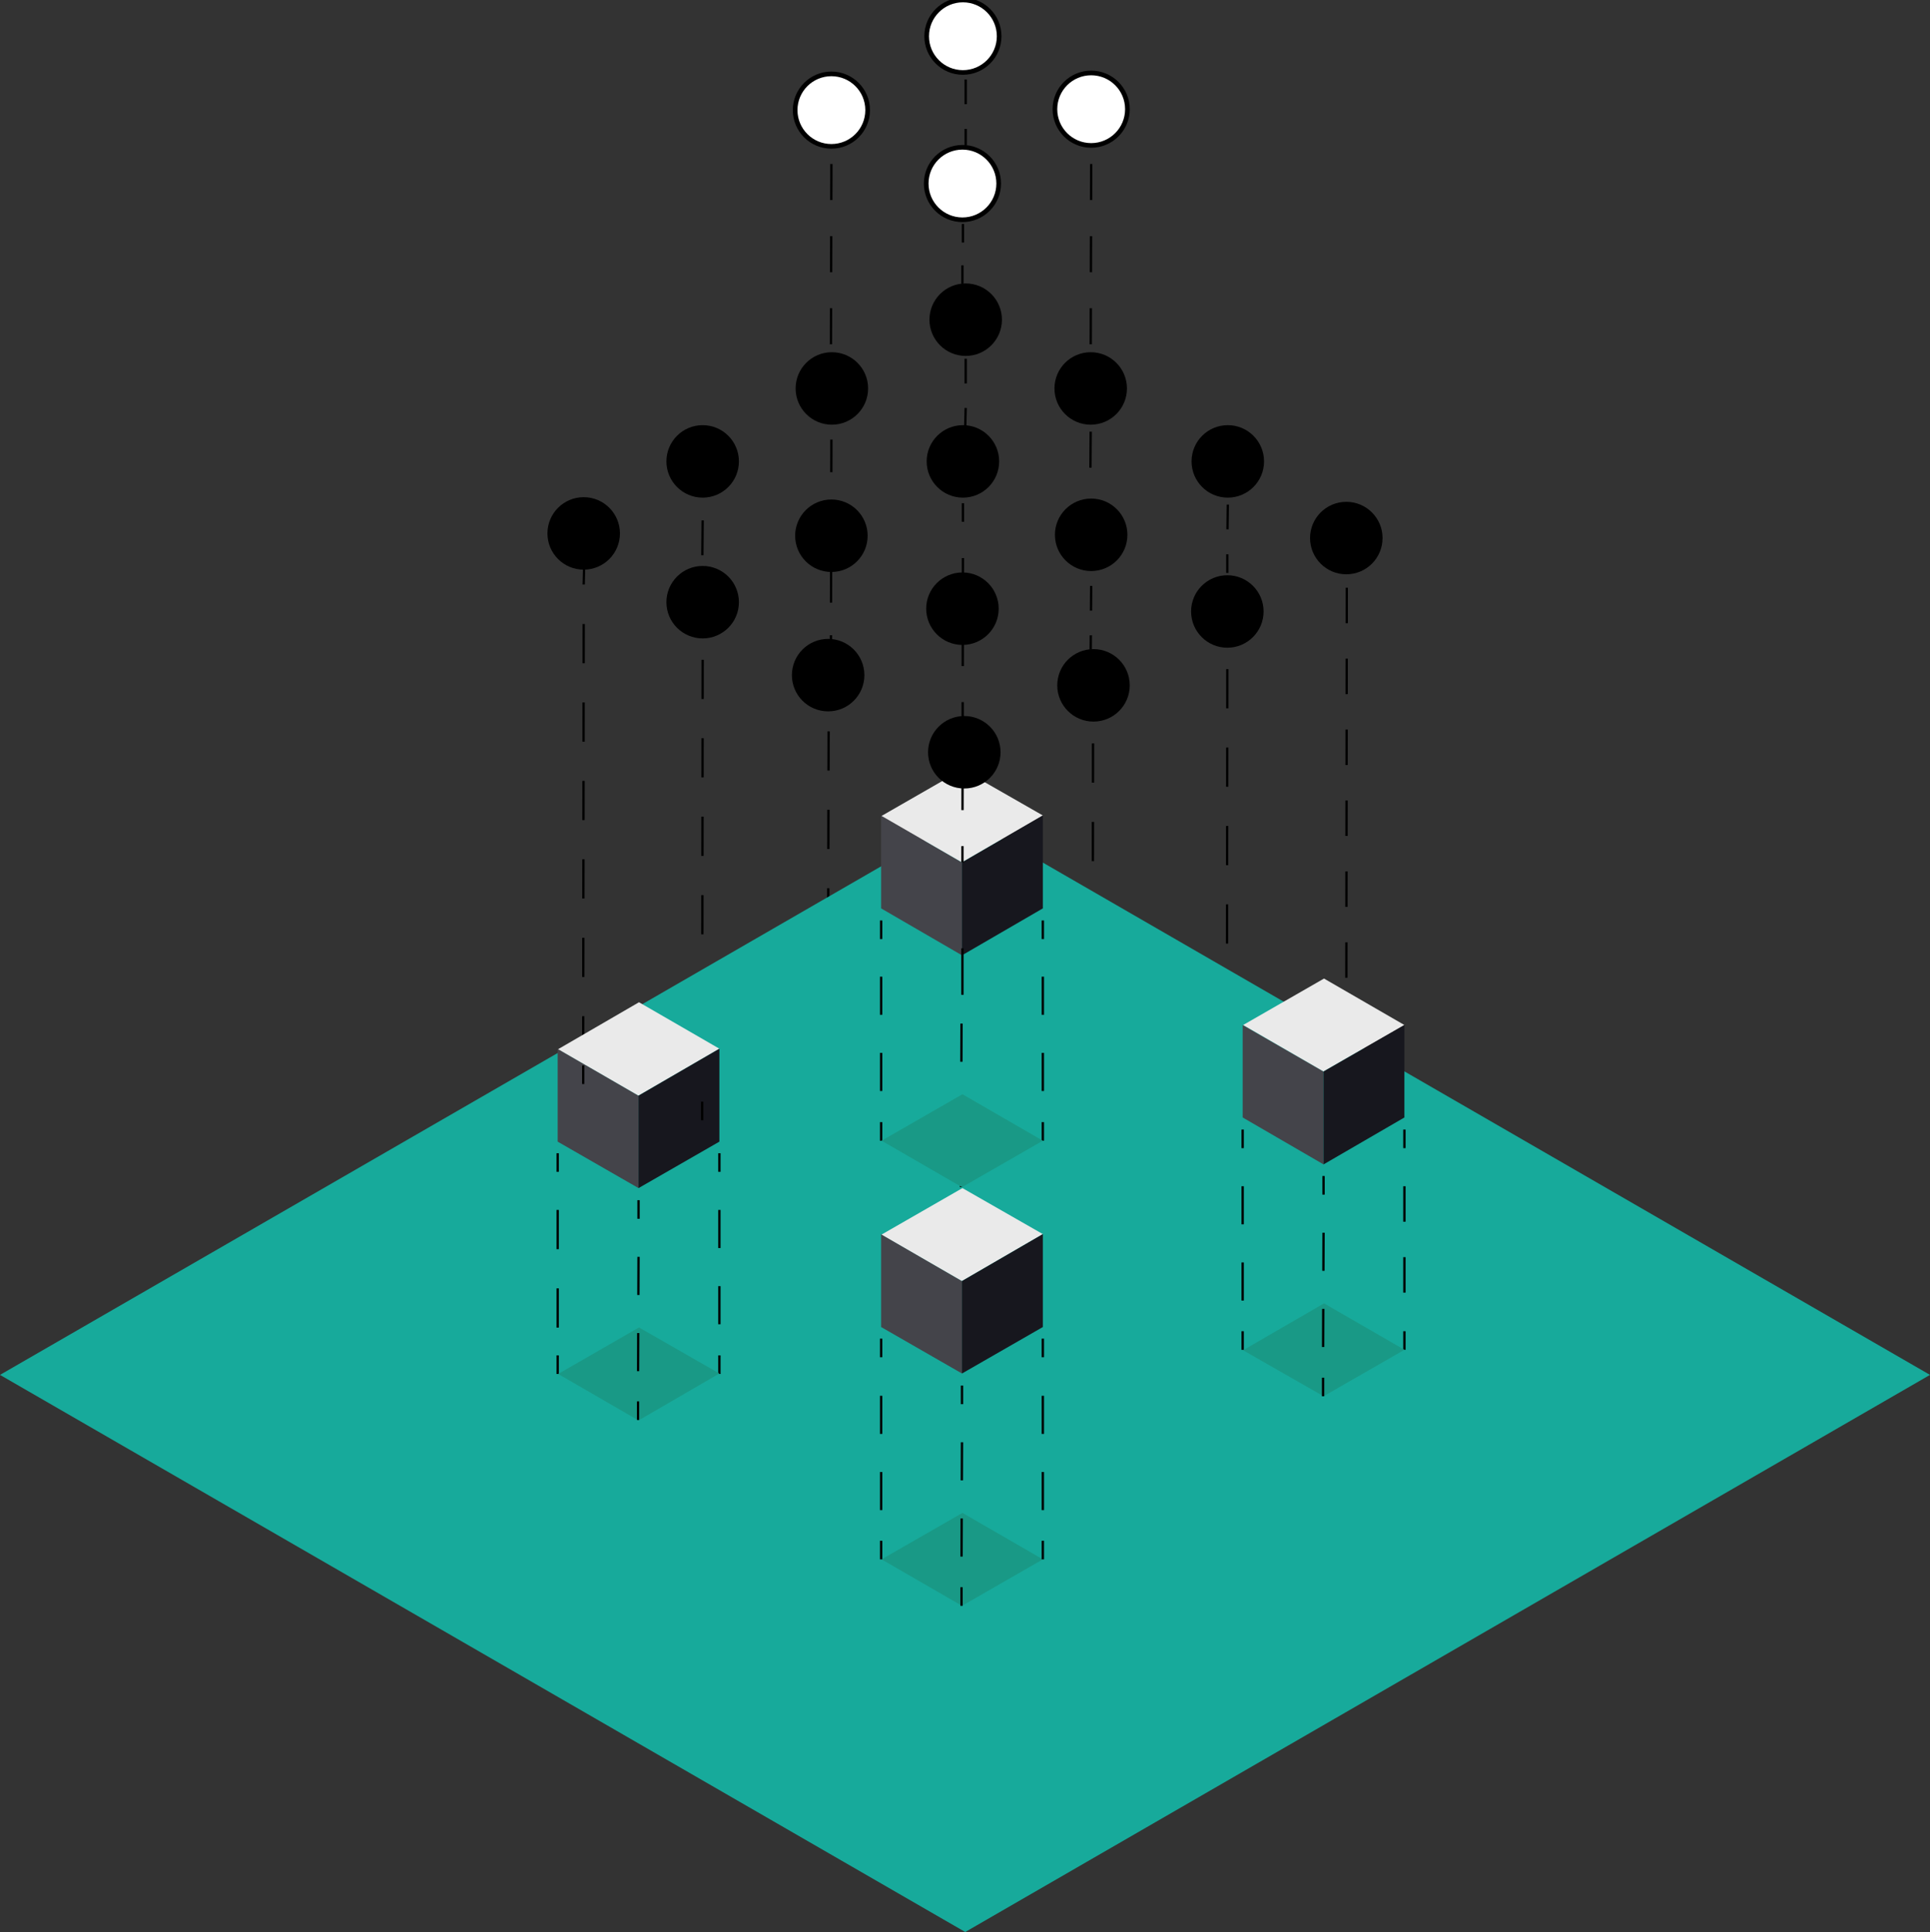 <svg version="1.1" id="Layer_1" xmlns="http://www.w3.org/2000/svg" x="0" y="0" width="415.3" height="415.8" xml:space="preserve"><rect width="100%" height="100%" fill="#333333" stroke="none"/><style>.st0{fill:none;stroke:#000;stroke-width:.5;stroke-miterlimit:10;stroke-dasharray:7.63,7.63}.st1{stroke-dasharray:8.44,8.44}.st1,.st2,.st5,.st6{fill:none;stroke:#000;stroke-width:.5;stroke-miterlimit:10}.st5,.st6{stroke-dasharray:5.32,5.32}.st6{stroke-dasharray:7.76,7.76}.st8{fill:#44444a}.st9{fill:#eaeaea}.st10{fill:#17171e}.st11{fill:none;stroke:#000;stroke-width:.5;stroke-miterlimit:10;stroke-dasharray:8.2,8.2}.st12{fill:#199986}.st14{fill:#fff;stroke:#000;stroke-miterlimit:10}</style><path class="st0" d="M289.8 126.5l-.1 93.5"/><path class="st1" d="M125.6 134.3l-.1 90.8M151.2 142l-.1 90.9M178.3 157.4l-.2 90.8"/><path class="st2" d="M264.2 131.6v4"/><path class="st1" d="M264.1 144l-.1 90.9"/><path class="st2" d="M264 239.1v4M235.3 147.5v4"/><path class="st1" d="M235.2 160l-.1 90.8"/><path class="st2" d="M235.1 255v4M178.3 144.9v4M178.1 252.4v4M151.2 100.5v4"/><path fill="none" stroke="#000" stroke-width=".5" stroke-miterlimit="10" stroke-dasharray="7.5,7.5" d="M151.2 112l-.1 11.3"/><path class="st2" d="M151.1 127v4M179 83.6l-.1 4"/><path fill="none" stroke="#000" stroke-width=".5" stroke-miterlimit="10" stroke-dasharray="7.02,7.02" d="M178.9 94.6l-.1 43"/><path class="st2" d="M207.9 67.8v4"/><path class="st5" d="M207.8 77.2v7.9"/><path class="st2" d="M207.8 87.8l-.1 4M234.7 83.6v4"/><path class="st6" d="M234.7 92.9l-.1 14.4"/><path class="st2" d="M264.2 99.3v4"/><path class="st5" d="M264.2 108.6l-.1 8"/><path class="st2" d="M264.1 119.3v4M234.9 116.8l-.1 4"/><path class="st5" d="M234.8 126.1l-.1 13.7"/><path fill="#17aa9b" d="M415.3 295.9L207.7 176 0 295.9l207.7 119.9z"/><path class="st8" d="M137.4 255.7l-17.4-10v-20l17.4 10.1z"/><path class="st9" d="M154.8 225.7l-17.4 10.1-17.3-10 17.4-10.1z"/><path class="st10" d="M154.8 245.7l-17.4 10v-19.9l17.4-10.1z"/><path class="st1" d="M120 248.2v4M120 260.4v27.2M120 291.7v4"/><path class="st2" d="M154.8 248.2v4"/><path class="st11" d="M154.8 260.4v27.2"/><path class="st1" d="M154.8 291.7v4"/><path class="st8" d="M207 205.6l-17.4-10.1v-20l17.4 10.1z"/><path class="st9" d="M224.4 175.5L207 185.6l-17.3-10 17.4-10z"/><path class="st10" d="M224.4 195.5L207 205.6v-20l17.4-10.1z"/><path class="st2" d="M189.6 198.1v4"/><path class="st11" d="M189.6 210.2v27.2"/><path class="st2" d="M189.6 241.5v4"/><path class="st11" d="M206.9 220.3l-.1 27.1"/><path class="st2" d="M206.8 251.5v4M224.4 198.1v4"/><path class="st11" d="M224.4 210.2v27.2"/><path class="st2" d="M224.4 241.5v4"/><path class="st8" d="M284.8 250.6l-17.4-10.1v-19.9l17.4 10z"/><path class="st9" d="M302.2 220.6l-17.4 10-17.3-10 17.4-10z"/><path class="st10" d="M302.2 240.5l-17.4 10.1v-20l17.4-10z"/><path class="st2" d="M267.4 243.1v4"/><path class="st11" d="M267.4 255.3v27.2"/><path class="st2" d="M267.4 286.5v4"/><path class="st0" d="M302.2 243.1v4M302.2 255.3v27.2M302.2 286.5v4"/><path class="st8" d="M207 295.6l-17.4-10v-20l17.4 10.1z"/><path class="st9" d="M224.4 265.6L207 275.7l-17.3-10 17.4-10z"/><path class="st12" d="M154.8 295.6l-17.4 10.1-17.3-10 17.4-10zM224.4 245.5l-17.4 10-17.3-10 17.4-10zM302.2 290.5l-17.4 10-17.3-9.9 17.4-10.1zM224.4 335.6l-17.4 10-17.3-10 17.4-10z"/><path class="st10" d="M224.4 285.6l-17.4 10v-19.9l17.4-10.1z"/><path class="st2" d="M189.6 288.1v4"/><path class="st11" d="M189.6 300.4v27.1"/><path class="st2" d="M189.6 331.6v4M207 298.2v4"/><path class="st11" d="M207 310.4l-.1 27.1"/><path class="st2" d="M206.9 341.6v4M224.4 288.1v4"/><path class="st11" d="M224.4 300.4v27.1"/><path class="st2" d="M224.4 331.6v4M137.4 258.3v4"/><path class="st11" d="M137.4 270.5l-.1 27"/><path class="st1" d="M137.3 301.6v4"/><path class="st2" d="M284.8 253.1v4"/><path class="st11" d="M284.8 265.3l-.1 27.1"/><path class="st2" d="M284.7 296.5v4M289.8 114.8v4M151.2 129.6v4M151.1 237.1v4M125.7 121.8l-.1 4"/><path class="st1" d="M125.5 229.3v4"/><path class="st2" d="M207.2 108.3v4"/><path fill="none" stroke="#000" stroke-width=".5" stroke-miterlimit="10" stroke-dasharray="7.75,7.75" d="M207.2 120.1l-.1 65.5"/><path class="st2" d="M207.1 204.1v10M179 23.5v4"/><path class="st6" d="M178.9 35.3l-.1 40.5"/><path class="st2" d="M207.9 7.8v4"/><path class="st5" d="M207.8 17.1v14.2"/><path class="st2" d="M234.9 23.5l-.1 4"/><path class="st6" d="M234.8 35.3l-.1 40.5"/><path class="st5" d="M207.2 48.2v4M207.1 57.1v4"/><circle cx="207.5" cy="161.9" r="7.8"/><circle cx="125.6" cy="114.8" r="7.8"/><circle cx="151.2" cy="129.6" r="7.8"/><circle cx="178.2" cy="145.3" r="7.8"/><circle cx="235.3" cy="147.5" r="7.8"/><circle cx="151.2" cy="99.3" r="7.8"/><circle cx="178.9" cy="115.3" r="7.8"/><circle cx="207.1" cy="131" r="7.8"/><circle cx="264.1" cy="131.6" r="7.8"/><circle cx="179" cy="83.6" r="7.8"/><circle cx="207.2" cy="99.3" r="7.8"/><circle cx="234.8" cy="115.1" r="7.8"/><circle cx="289.7" cy="115.8" r="7.8"/><circle cx="207.8" cy="68.8" r="7.8"/><circle cx="234.7" cy="83.6" r="7.8"/><circle cx="264.2" cy="99.3" r="7.8"/><circle class="st14" cx="178.9" cy="23.7" r="7.8"/><circle class="st14" cx="207.1" cy="39.5" r="7.8"/><circle class="st14" cx="207.2" cy="7.8" r="7.8"/><circle class="st14" cx="234.8" cy="23.5" r="7.8"/></svg>